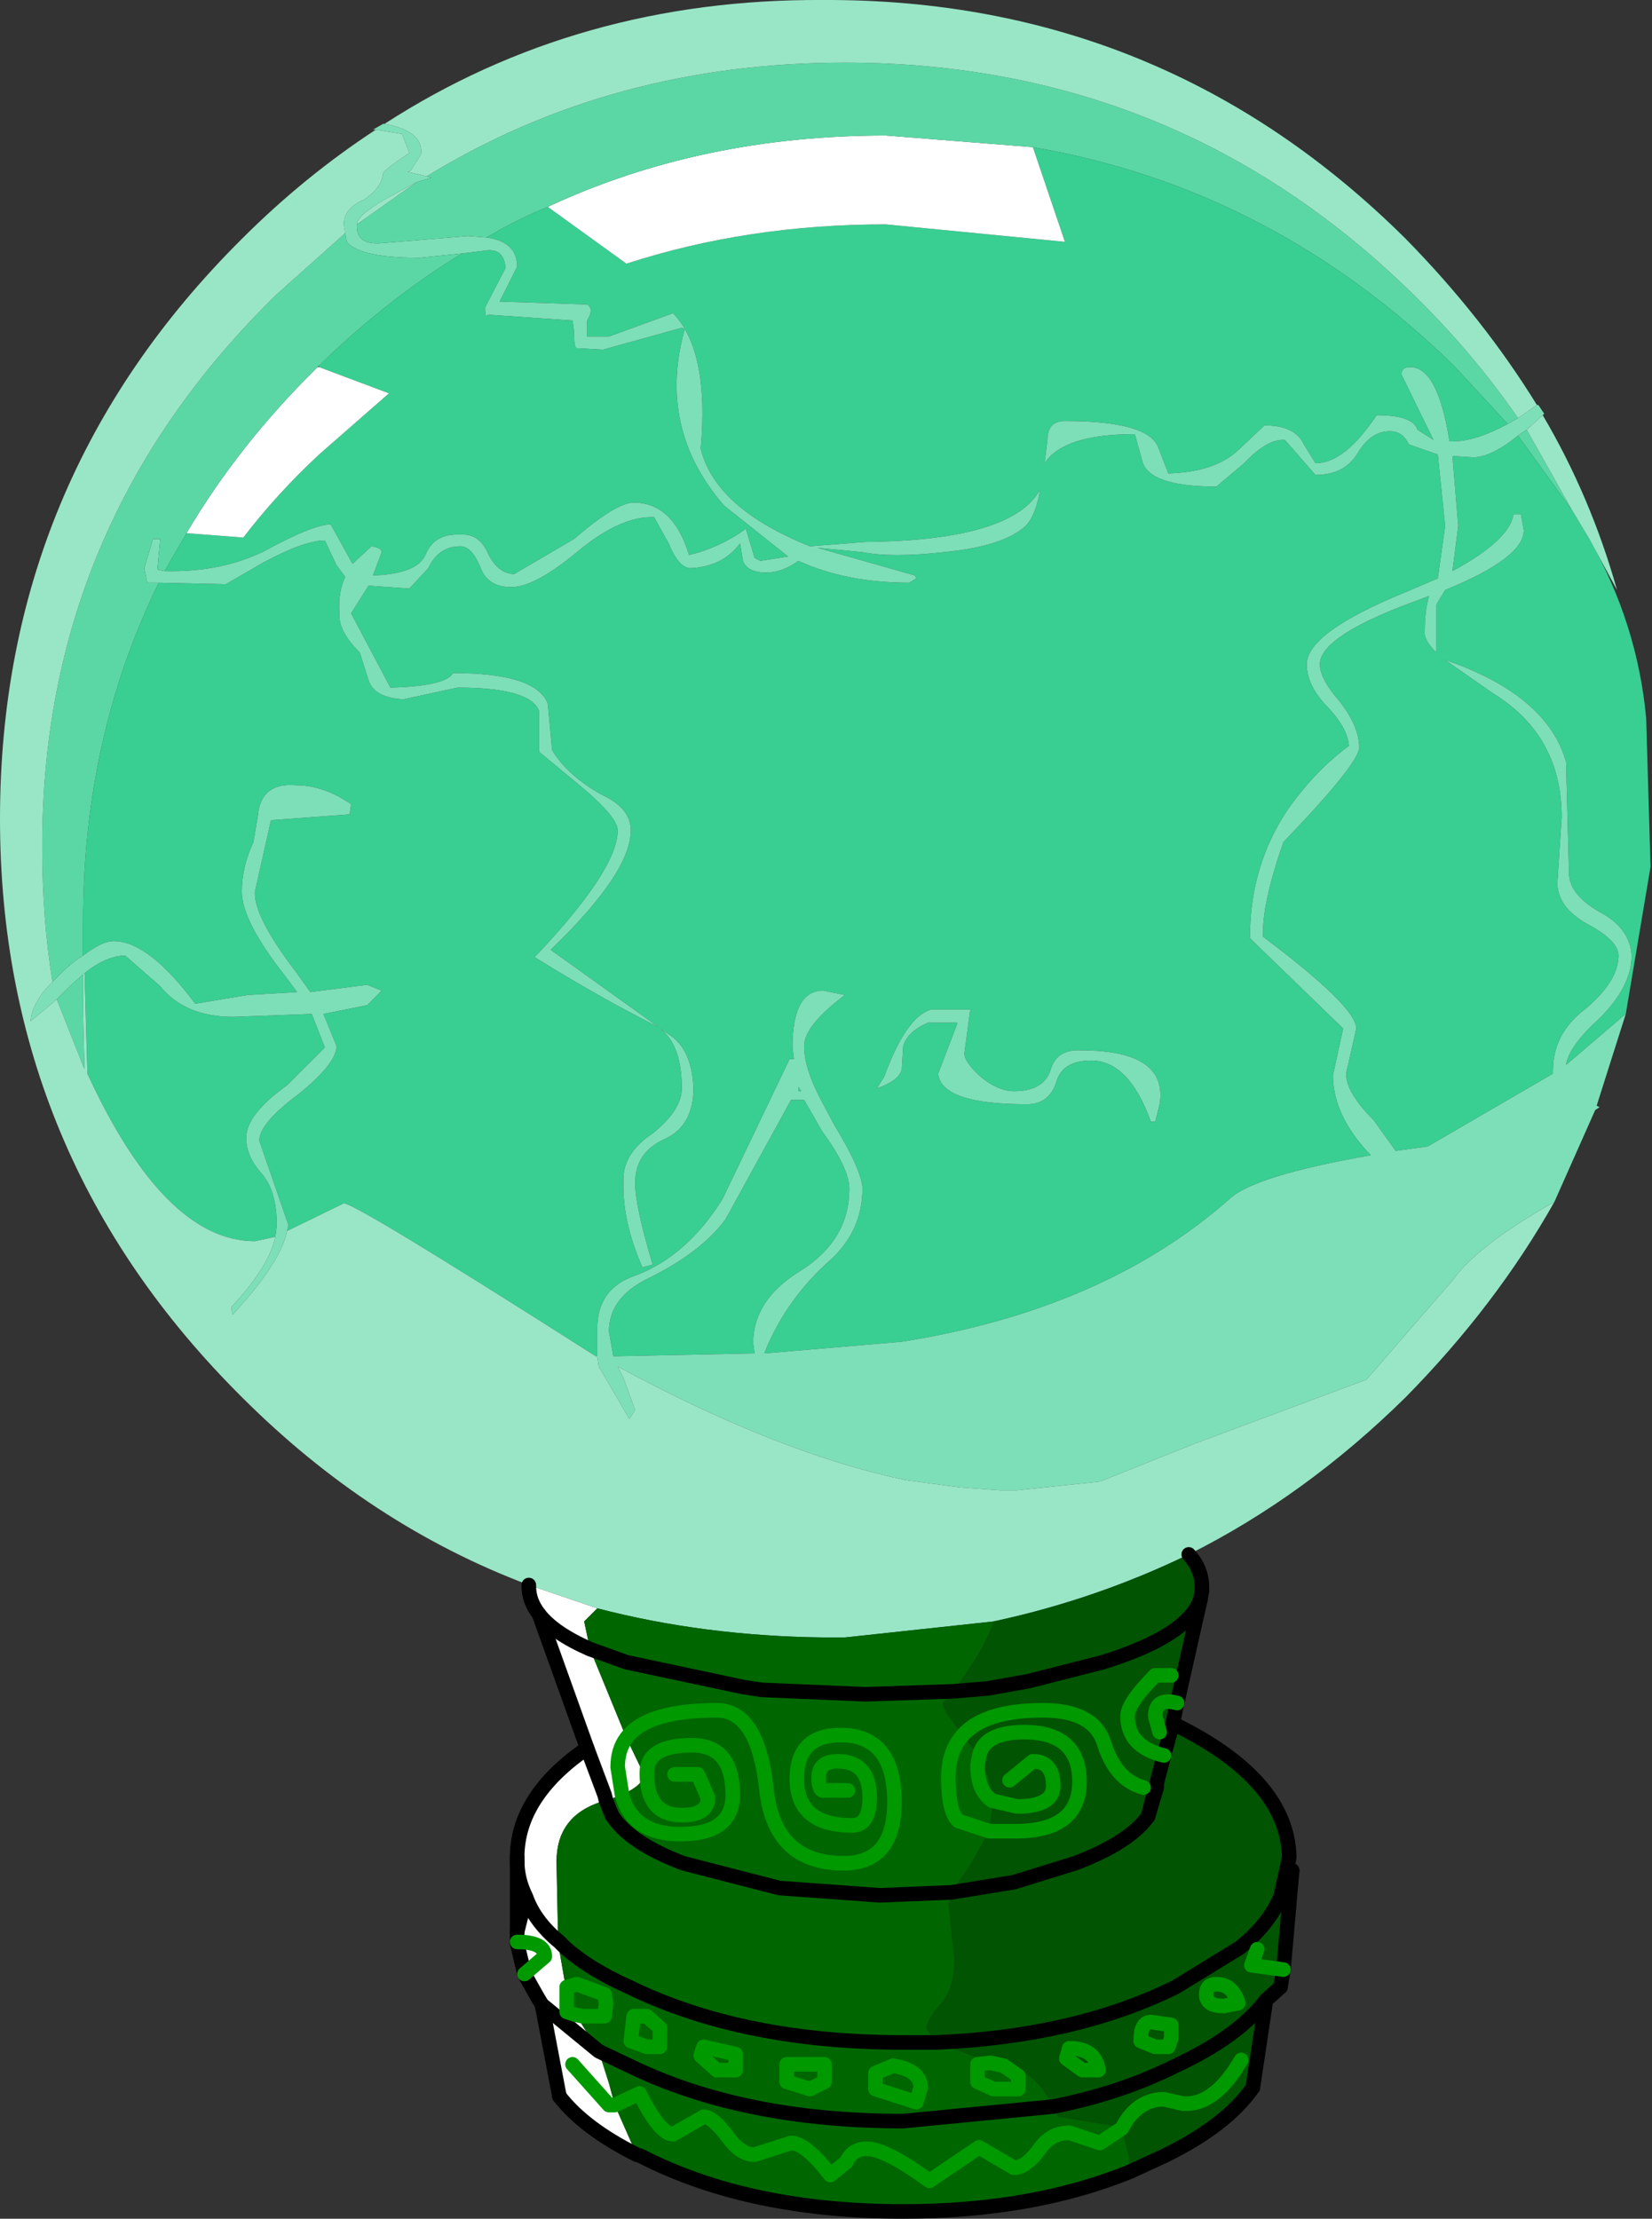 <?xml version="1.0" encoding="UTF-8" standalone="no"?>
<svg xmlns:xlink="http://www.w3.org/1999/xlink" height="76.15px" width="56.7px" xmlns="http://www.w3.org/2000/svg">
  <rect width="100%" height="100%" fill="#333333" stroke="none"/>
  <g transform="matrix(1.0, 0.0, 0.0, 1.0, 0.0, 0.0)">
    <path d="M18.8 7.1 L21.5 9.05 Q25.65 7.7 30.4 7.7 L36.55 8.3 35.45 5.05 Q43.65 6.45 49.9 12.55 L51.75 14.55 Q50.65 15.15 49.85 15.15 L49.75 15.15 Q49.35 12.6 48.4 12.6 48.1 12.6 48.1 12.85 L49.2 15.1 48.65 14.75 Q48.5 14.25 47.25 14.25 46.15 15.9 45.15 15.9 L44.75 15.25 Q44.45 14.6 43.4 14.6 L42.55 15.4 Q41.75 16.2 40.1 16.25 L39.75 15.35 Q39.4 14.45 36.55 14.45 35.95 14.45 35.95 15.1 L35.85 15.9 Q36.5 14.9 38.95 14.9 L39.2 15.8 Q39.4 16.7 41.75 16.7 L42.7 15.9 Q43.5 15.05 44.1 15.1 L45.15 16.3 Q46.15 16.3 46.6 15.55 47.05 14.8 47.7 14.8 48.15 14.8 48.35 15.25 L49.35 15.6 49.6 18.05 49.35 19.85 48.3 20.3 Q44.85 21.7 44.85 22.8 44.85 23.55 45.6 24.3 46.25 25.0 46.3 25.6 45.4 26.25 44.6 27.25 42.9 29.35 42.9 32.2 L46.1 35.3 45.75 36.9 Q45.75 38.3 47.05 39.65 43.05 40.35 42.2 41.15 37.9 44.95 30.95 46.05 L26.25 46.45 26.25 46.4 Q27.0 44.55 28.55 43.2 29.6 42.2 29.6 40.8 29.6 40.2 28.6 38.55 L28.15 37.7 Q27.6 36.65 27.6 35.9 27.6 35.2 29.0 34.15 L28.25 34.0 Q27.2 34.0 27.2 35.95 L27.25 36.35 27.1 36.35 24.8 41.15 Q23.55 43.15 21.75 43.8 20.5 44.25 20.5 45.6 L20.5 46.55 20.45 46.55 19.9 46.2 Q12.2 41.3 11.8 41.3 L9.85 42.25 9.9 42.05 8.9 39.15 Q8.9 38.55 10.25 37.55 11.55 36.5 11.55 35.9 L11.1 34.8 12.6 34.5 13.1 34.0 12.6 33.8 10.65 34.05 10.15 33.35 Q8.7 31.45 8.75 30.6 L9.3 28.15 12.0 27.95 12.05 27.6 Q11.1 26.95 10.15 26.95 8.95 26.85 8.85 28.0 L8.7 28.9 Q8.3 29.75 8.3 30.6 8.3 31.6 9.75 33.45 L10.2 34.05 8.5 34.15 6.7 34.45 Q5.1 32.3 3.9 32.3 3.5 32.3 2.85 32.8 L2.85 31.65 Q2.85 25.3 5.45 20.0 L7.75 20.05 9.05 19.3 Q10.45 18.55 11.15 18.55 L11.55 19.4 11.85 19.8 Q11.6 20.3 11.65 21.05 11.6 21.65 12.35 22.4 L12.65 23.35 Q12.85 23.95 13.85 24.0 L15.7 23.6 Q18.2 23.6 18.5 24.4 L18.5 25.8 19.95 27.0 Q21.2 28.05 21.2 28.5 21.2 29.85 18.35 32.85 20.6 34.25 22.6 35.25 L18.9 32.6 Q21.65 29.95 21.65 28.5 21.65 27.75 20.7 27.3 19.5 26.65 18.95 25.75 L18.8 24.15 Q18.4 23.1 15.55 23.1 15.3 23.55 13.4 23.6 L12.05 21.05 12.65 20.1 14.05 20.2 14.7 19.5 Q15.05 18.75 15.8 18.75 16.2 18.75 16.5 19.5 16.75 20.15 17.55 20.15 18.35 20.15 19.8 18.95 21.3 17.7 22.45 17.75 L22.95 18.65 Q23.3 19.5 23.7 19.5 24.8 19.45 25.4 18.65 L25.5 19.25 Q25.65 19.65 26.3 19.65 26.85 19.65 27.4 19.25 29.05 20.0 31.2 20.0 L31.45 19.85 31.4 19.75 28.05 18.8 29.6 18.95 Q30.6 19.15 32.4 18.95 34.45 18.75 35.2 18.05 35.55 17.7 35.7 16.8 34.75 18.55 29.7 18.6 L27.8 18.75 Q24.55 17.45 24.05 15.4 24.35 12.05 23.1 10.75 L20.9 11.55 20.15 11.55 20.15 11.0 Q20.4 10.6 20.15 10.45 L17.15 10.35 17.75 9.15 Q17.75 8.3 16.7 8.15 17.7 7.55 18.8 7.1 M52.1 14.95 L53.95 17.5 54.55 18.5 Q56.2 21.4 56.5 24.65 L56.65 29.75 55.8 34.8 53.75 36.55 Q53.85 35.9 54.9 34.95 56.0 33.85 56.0 32.8 55.95 31.85 54.9 31.3 53.85 30.7 53.85 29.95 L53.75 26.15 Q53.1 23.85 49.6 22.65 L51.25 23.8 Q53.6 25.25 53.6 28.05 L53.45 30.35 Q53.5 31.2 54.55 31.75 55.55 32.3 55.55 32.8 55.55 33.65 54.45 34.6 53.3 35.45 53.3 36.75 L53.3 36.85 49.0 39.35 47.9 39.5 47.15 38.45 Q46.2 37.5 46.2 36.85 L46.55 35.3 Q46.55 34.55 43.35 32.15 43.3 31.05 44.05 28.9 46.65 26.2 46.65 25.65 46.65 24.95 46.0 24.1 45.3 23.3 45.3 22.8 45.3 21.8 48.8 20.55 L49.05 20.45 Q48.9 20.95 48.9 21.65 48.85 21.95 49.3 22.4 L49.3 20.75 49.6 20.25 Q52.3 19.15 52.3 18.2 L52.2 17.65 51.95 17.65 Q51.8 18.55 49.85 19.6 L50.05 18.05 49.85 15.65 50.6 15.7 Q51.25 15.65 52.1 14.95 M15.85 8.7 L16.65 8.6 Q17.3 8.5 17.35 9.2 L16.65 10.55 Q16.65 10.95 16.75 10.8 L19.65 11.0 19.7 11.35 Q19.7 11.95 19.8 11.95 L20.7 12.0 23.4 11.25 23.5 11.3 Q22.55 14.7 24.85 17.35 L27.05 19.1 26.1 19.25 25.9 19.15 25.6 18.15 Q24.7 18.8 23.65 19.05 23.1 17.25 21.75 17.25 21.15 17.25 19.7 18.5 L17.65 19.7 Q17.1 19.7 16.75 19.0 16.45 18.3 15.8 18.35 14.9 18.3 14.6 19.05 14.3 19.7 12.8 19.75 L13.1 18.95 Q13.1 18.8 12.75 18.75 L12.1 19.35 11.85 18.9 11.35 18.0 Q10.75 18.0 9.1 18.9 7.6 19.65 5.65 19.6 L6.4 18.3 8.35 18.45 Q9.5 16.95 10.95 15.6 L13.35 13.5 10.95 12.6 10.95 12.55 Q13.25 10.3 15.85 8.7 M20.9 45.7 Q20.9 44.55 22.2 43.9 24.05 43.0 24.9 41.85 L27.15 37.75 27.6 37.75 28.2 38.8 Q29.15 40.1 29.15 40.8 29.15 42.55 27.5 43.6 25.85 44.6 25.85 46.1 L25.9 46.45 21.05 46.55 20.9 45.7 M31.0 35.9 Q31.15 35.4 31.85 35.1 L32.85 35.1 32.85 35.15 32.2 36.85 Q32.3 37.9 35.25 37.9 36.0 37.9 36.25 37.15 36.45 36.4 37.45 36.4 38.75 36.4 39.5 38.5 L39.65 38.5 39.8 37.9 Q40.1 36.05 37.1 36.05 36.25 36.0 36.05 36.75 35.8 37.45 34.8 37.45 34.25 37.45 33.65 36.95 33.1 36.45 33.1 36.15 L33.3 34.65 31.95 34.65 Q31.1 34.9 30.35 36.95 L30.1 37.35 Q30.85 37.1 30.95 36.7 L31.0 35.9 M22.95 35.5 L22.65 35.3 Q23.4 35.85 23.4 37.35 23.4 38.1 22.4 38.9 21.35 39.6 21.4 40.55 21.35 41.9 22.05 43.5 L22.4 43.4 Q21.8 41.4 21.8 40.6 21.8 39.55 22.8 39.1 23.8 38.65 23.8 37.35 23.75 36.0 22.95 35.5 M27.4 37.45 L27.4 37.3 27.5 37.45 27.4 37.45 M2.9 33.4 Q3.65 32.8 4.3 32.8 L5.5 33.85 Q6.35 34.9 8.0 34.9 L10.7 34.8 11.15 35.95 9.85 37.25 Q8.45 38.25 8.45 39.05 8.45 39.7 9.0 40.3 9.5 40.9 9.5 42.05 L9.45 42.45 8.75 42.6 Q5.65 42.6 3.0 36.85 L2.9 33.4" fill="#39ce92" fill-rule="evenodd" stroke="none"/>
    <path d="M35.45 5.05 L36.55 8.3 30.4 7.7 Q25.65 7.7 21.5 9.05 L18.8 7.1 Q24.05 4.65 30.4 4.65 L35.45 5.05 M10.95 12.6 L13.35 13.5 10.95 15.6 Q9.5 16.95 8.35 18.45 L6.4 18.3 Q8.2 15.25 10.9 12.6 L10.95 12.6 M21.85 73.95 Q20.05 73.05 19.2 71.95 L18.6 68.8 18.45 68.55 18.0 67.75 17.75 66.7 17.75 66.65 17.75 66.45 17.75 66.3 18.05 65.1 Q17.75 64.5 17.75 63.85 L17.75 63.75 Q17.75 61.65 20.15 60.0 L18.5 55.4 Q18.15 54.95 18.15 54.45 L18.15 54.4 20.5 55.2 20.05 55.65 20.25 56.6 21.5 59.65 Q21.2 60.05 21.2 60.65 L21.35 61.6 21.2 60.65 Q21.2 60.05 21.5 59.65 L22.1 60.9 Q22.1 61.25 21.35 61.6 L20.8 61.8 20.6 61.85 Q19.1 62.35 19.1 63.9 L19.15 66.3 19.2 66.65 19.2 66.95 19.45 68.4 19.45 69.05 19.75 69.15 19.95 69.45 20.55 70.4 20.9 71.5 21.1 72.25 21.85 73.95 M18.5 55.4 Q19.0 56.05 20.25 56.6 19.0 56.05 18.5 55.4 M20.8 61.8 L20.75 61.6 20.15 60.0 20.75 61.6 20.8 61.8 M18.6 68.8 L20.55 70.4 18.6 68.8 M18.05 65.1 Q18.35 65.95 19.2 66.65 18.35 65.95 18.05 65.1 M17.75 66.65 Q18.7 66.65 18.7 67.15 L18.0 67.75 18.7 67.15 Q18.7 66.65 17.75 66.65 M19.75 69.15 L19.45 69.05 19.45 68.4 19.75 69.15 M19.65 70.85 L20.9 72.25 21.1 72.25 20.9 72.25 19.65 70.85" fill="#ffffff" fill-rule="evenodd" stroke="none"/>
    <path d="M16.7 8.15 Q17.75 8.3 17.75 9.15 L17.15 10.35 20.15 10.45 Q20.4 10.6 20.15 11.0 L20.15 11.55 20.9 11.55 23.1 10.75 Q24.35 12.05 24.05 15.4 24.55 17.45 27.8 18.75 L29.7 18.6 Q34.75 18.55 35.7 16.8 35.55 17.7 35.2 18.05 34.45 18.75 32.4 18.95 30.6 19.15 29.6 18.95 L28.05 18.8 31.4 19.75 31.45 19.85 31.2 20.0 Q29.05 20.0 27.4 19.25 26.85 19.65 26.3 19.65 25.65 19.65 25.5 19.25 L25.4 18.65 Q24.8 19.45 23.7 19.5 23.3 19.5 22.95 18.65 L22.45 17.75 Q21.3 17.7 19.8 18.95 18.35 20.15 17.55 20.15 16.75 20.15 16.5 19.5 16.2 18.75 15.8 18.75 15.05 18.75 14.7 19.5 L14.05 20.2 12.65 20.1 12.05 21.05 13.4 23.6 Q15.3 23.55 15.55 23.1 18.4 23.1 18.8 24.15 L18.95 25.75 Q19.5 26.65 20.7 27.3 21.65 27.75 21.65 28.5 21.65 29.95 18.9 32.6 L22.6 35.25 Q20.6 34.25 18.35 32.85 21.2 29.85 21.2 28.5 21.2 28.05 19.95 27.0 L18.5 25.8 18.5 24.4 Q18.2 23.6 15.7 23.6 L13.85 24.0 Q12.85 23.95 12.65 23.35 L12.35 22.4 Q11.6 21.65 11.65 21.05 11.6 20.3 11.85 19.8 L11.55 19.4 11.15 18.55 Q10.45 18.55 9.05 19.3 L7.75 20.05 5.45 20.0 5.05 20.0 4.95 19.5 5.25 18.5 5.5 18.5 5.4 19.55 5.65 19.6 Q7.6 19.65 9.1 18.9 10.75 18.0 11.35 18.0 L11.85 18.9 12.1 19.35 12.75 18.75 Q13.1 18.8 13.1 18.95 L12.8 19.75 Q14.3 19.7 14.6 19.05 14.9 18.3 15.8 18.35 16.45 18.3 16.75 19.0 17.1 19.7 17.65 19.7 L19.7 18.5 Q21.15 17.25 21.75 17.25 23.1 17.25 23.65 19.05 24.7 18.8 25.6 18.15 L25.9 19.15 26.1 19.25 27.05 19.1 24.85 17.35 Q22.55 14.7 23.5 11.3 L23.4 11.25 20.7 12.0 19.8 11.95 Q19.7 11.95 19.7 11.35 L19.65 11.0 16.75 10.8 Q16.65 10.95 16.65 10.55 L17.35 9.2 Q17.3 8.5 16.65 8.6 L15.85 8.7 14.4 8.85 Q12.35 8.85 11.9 8.3 L11.85 8.0 11.8 7.7 Q11.8 7.15 12.5 6.85 13.1 6.45 13.15 5.95 13.15 5.85 14.05 5.25 L13.8 4.6 12.9 4.45 12.8 4.45 13.15 4.25 13.2 4.25 Q14.55 4.5 14.45 5.3 L14.1 5.85 14.0 5.9 14.65 6.05 14.8 6.1 14.3 6.25 13.2 6.85 Q12.25 7.4 12.25 7.7 12.2 8.4 13.05 8.35 L16.05 8.1 16.7 8.15 M2.85 32.8 Q3.5 32.3 3.9 32.3 5.1 32.3 6.7 34.45 L8.5 34.15 10.2 34.05 9.75 33.45 Q8.3 31.6 8.3 30.6 8.3 29.75 8.7 28.9 L8.85 28.0 Q8.95 26.85 10.15 26.95 11.1 26.95 12.05 27.6 L12.0 27.95 9.3 28.15 8.75 30.6 Q8.7 31.45 10.15 33.35 L10.65 34.05 12.6 33.8 13.1 34.0 12.6 34.5 11.1 34.8 11.55 35.9 Q11.55 36.5 10.25 37.55 8.9 38.55 8.9 39.15 L9.9 42.05 9.85 42.25 Q9.65 43.3 8.05 45.05 7.95 45.25 7.95 44.85 9.25 43.45 9.45 42.45 L9.5 42.05 Q9.5 40.9 9.0 40.3 8.45 39.7 8.45 39.05 8.45 38.25 9.85 37.25 L11.15 35.95 10.7 34.8 8.0 34.9 Q6.35 34.9 5.5 33.85 L4.3 32.8 Q3.65 32.8 2.9 33.4 L2.85 33.45 2.5 33.75 1.95 34.3 1.05 35.05 Q1.1 34.4 1.8 33.7 L2.1 33.4 Q2.5 33.0 2.85 32.8 M20.45 46.55 L20.5 46.55 20.5 45.6 Q20.5 44.25 21.75 43.8 23.55 43.15 24.8 41.15 L27.1 36.35 27.25 36.35 27.2 35.95 Q27.2 34.0 28.25 34.0 L29.0 34.15 Q27.6 35.2 27.6 35.9 27.6 36.65 28.15 37.7 L28.6 38.55 Q29.6 40.2 29.6 40.8 29.6 42.2 28.55 43.2 27.0 44.55 26.25 46.4 L26.25 46.45 30.95 46.05 Q37.9 44.95 42.2 41.15 43.05 40.35 47.05 39.65 45.75 38.3 45.75 36.9 L46.1 35.3 42.9 32.2 Q42.9 29.35 44.6 27.25 45.4 26.25 46.3 25.6 46.25 25.0 45.6 24.3 44.85 23.55 44.85 22.8 44.85 21.7 48.3 20.3 L49.35 19.85 49.6 18.05 49.35 15.6 48.35 15.25 Q48.15 14.8 47.7 14.8 47.05 14.8 46.6 15.55 46.15 16.3 45.15 16.3 L44.1 15.1 Q43.5 15.05 42.7 15.9 L41.75 16.7 Q39.4 16.7 39.2 15.8 L38.95 14.9 Q36.5 14.9 35.85 15.9 L35.95 15.1 Q35.95 14.45 36.55 14.45 39.4 14.45 39.75 15.35 L40.1 16.25 Q41.75 16.2 42.55 15.4 L43.4 14.6 Q44.45 14.6 44.75 15.25 L45.15 15.9 Q46.15 15.9 47.25 14.25 48.5 14.25 48.65 14.75 L49.2 15.1 48.1 12.85 Q48.1 12.6 48.4 12.6 49.35 12.6 49.75 15.15 L49.85 15.15 Q50.65 15.15 51.75 14.55 L52.1 14.35 52.75 13.9 52.8 13.9 53.0 14.2 52.95 14.25 52.4 14.75 52.1 14.95 Q51.25 15.65 50.6 15.7 L49.85 15.65 50.05 18.05 49.85 19.6 Q51.8 18.55 51.95 17.65 L52.2 17.65 52.3 18.2 Q52.3 19.15 49.6 20.25 L49.3 20.75 49.3 22.4 Q48.85 21.95 48.9 21.65 48.9 20.95 49.05 20.45 L48.8 20.55 Q45.3 21.8 45.3 22.8 45.3 23.3 46.0 24.1 46.65 24.95 46.65 25.65 46.65 26.2 44.05 28.9 43.3 31.05 43.35 32.15 46.55 34.55 46.55 35.3 L46.2 36.85 Q46.2 37.5 47.15 38.45 L47.9 39.5 49.0 39.35 53.3 36.85 53.3 36.75 Q53.3 35.45 54.45 34.6 55.55 33.65 55.55 32.8 55.55 32.3 54.55 31.75 53.5 31.2 53.45 30.35 L53.6 28.05 Q53.6 25.25 51.25 23.8 L49.6 22.65 Q53.1 23.85 53.75 26.15 L53.85 29.95 Q53.85 30.7 54.9 31.3 55.95 31.85 56.0 32.8 56.0 33.85 54.9 34.95 53.85 35.9 53.75 36.55 L55.8 34.8 54.8 37.95 54.9 38.0 54.75 38.1 53.35 41.25 Q50.7 42.75 49.85 43.95 L46.9 47.35 41.0 49.55 37.75 50.85 34.9 51.15 34.35 51.15 32.95 51.05 31.1 50.8 Q26.75 49.9 21.2 46.9 L21.4 47.3 21.8 48.4 21.6 48.7 20.55 46.9 20.5 46.55 20.45 46.55 M22.95 35.5 Q23.75 36.0 23.8 37.35 23.8 38.65 22.8 39.1 21.8 39.55 21.8 40.6 21.8 41.4 22.4 43.4 L22.05 43.5 Q21.35 41.9 21.4 40.55 21.35 39.6 22.4 38.9 23.4 38.1 23.4 37.35 23.4 35.85 22.65 35.3 L22.95 35.5 M31.0 35.9 L30.95 36.7 Q30.85 37.1 30.1 37.35 L30.35 36.95 Q31.1 34.9 31.95 34.65 L33.3 34.65 33.1 36.15 Q33.1 36.45 33.65 36.95 34.25 37.45 34.8 37.45 35.8 37.45 36.05 36.75 36.25 36.0 37.1 36.05 40.1 36.05 39.8 37.9 L39.65 38.5 39.5 38.5 Q38.75 36.4 37.45 36.4 36.45 36.4 36.25 37.15 36.0 37.9 35.25 37.9 32.3 37.9 32.2 36.85 L32.85 35.15 32.85 35.1 31.85 35.1 Q31.15 35.4 31.0 35.9 M20.9 45.7 L21.05 46.55 25.9 46.45 25.85 46.1 Q25.85 44.6 27.5 43.6 29.15 42.55 29.15 40.8 29.15 40.1 28.2 38.8 L27.6 37.75 27.15 37.75 24.9 41.85 Q24.05 43.0 22.2 43.9 20.9 44.55 20.9 45.7 M27.4 37.45 L27.5 37.45 27.4 37.3 27.4 37.45" fill="#7ddfb8" fill-rule="evenodd" stroke="none"/>
    <path d="M18.8 7.1 Q17.7 7.55 16.7 8.15 L16.05 8.1 13.05 8.35 Q12.2 8.4 12.25 7.7 L14.3 6.25 14.8 6.1 14.65 6.05 Q21.0 2.15 29.0 2.15 40.4 2.15 48.5 10.1 50.55 12.1 52.1 14.35 L51.75 14.55 49.9 12.55 Q43.65 6.45 35.45 5.05 L30.4 4.65 Q24.05 4.65 18.8 7.1 M5.45 20.0 Q2.85 25.3 2.85 31.65 L2.85 32.8 Q2.5 33.0 2.1 33.4 L1.8 33.7 Q1.45 31.5 1.45 29.15 1.4 18.0 9.5 10.1 L11.85 8.0 11.9 8.3 Q12.35 8.85 14.4 8.85 L15.85 8.7 Q13.25 10.3 10.95 12.55 L10.9 12.6 Q8.2 15.25 6.4 18.3 L5.65 19.6 5.4 19.55 5.5 18.5 5.25 18.5 4.95 19.5 5.05 20.0 5.45 20.0 M52.1 14.95 L52.4 14.75 53.95 17.5 52.1 14.95 M1.95 34.3 L2.5 33.75 2.85 33.45 2.85 34.7 2.9 36.7 1.95 34.3" fill="#5bd7a5" fill-rule="evenodd" stroke="none"/>
    <path d="M9.85 42.25 L11.8 41.3 Q12.2 41.3 19.9 46.2 L20.45 46.55 20.5 46.55 20.55 46.9 21.6 48.7 21.8 48.4 21.4 47.3 21.2 46.9 Q26.75 49.9 31.1 50.8 L32.95 51.05 34.35 51.15 34.9 51.15 37.75 50.85 41.0 49.55 46.9 47.35 49.85 43.95 Q50.7 42.75 53.35 41.25 51.35 44.8 48.25 47.95 44.8 51.35 40.8 53.35 37.6 54.9 34.1 55.65 L29.0 56.2 28.85 56.2 28.45 56.2 28.25 56.2 Q24.15 56.15 20.5 55.2 L18.15 54.4 Q12.7 52.35 8.3 47.95 0.0 39.7 0.0 28.1 0.0 16.45 8.3 8.2 10.45 6.05 12.9 4.45 L13.8 4.6 14.05 5.25 Q13.15 5.85 13.15 5.95 13.1 6.45 12.5 6.85 11.8 7.15 11.8 7.7 L11.85 8.0 9.5 10.1 Q1.4 18.0 1.45 29.15 1.45 31.5 1.8 33.7 1.1 34.4 1.05 35.05 L1.95 34.3 2.9 36.7 2.85 34.7 2.85 33.45 2.9 33.4 3.0 36.85 Q5.65 42.6 8.75 42.6 L9.45 42.45 Q9.25 43.45 7.95 44.85 7.95 45.25 8.05 45.05 9.65 43.3 9.85 42.25 M52.75 13.9 L52.1 14.35 Q50.55 12.1 48.5 10.1 40.4 2.15 29.0 2.15 21.0 2.15 14.65 6.05 L14.0 5.9 14.1 5.85 14.45 5.3 Q14.55 4.5 13.2 4.25 19.85 -0.05 28.25 0.0 39.95 -0.05 48.25 8.2 50.9 10.9 52.75 13.9 M14.3 6.25 L12.25 7.7 Q12.25 7.4 13.2 6.85 L14.3 6.25 M53.95 17.5 L52.4 14.75 52.95 14.25 Q54.6 17.05 55.5 20.25 L54.55 18.5 53.95 17.5" fill="#99e6c7" fill-rule="evenodd" stroke="none"/>
    <path d="M40.8 53.35 Q41.25 53.85 41.25 54.45 L41.25 54.6 41.2 54.9 40.4 58.45 40.25 59.15 40.35 59.2 Q44.2 61.1 44.25 63.75 L43.95 65.1 44.35 64.2 44.05 67.6 43.95 68.2 43.45 68.65 43.0 71.65 Q42.1 72.95 39.95 74.0 L38.75 74.55 38.75 74.05 38.5 73.05 38.45 73.0 36.3 72.65 36.15 72.3 Q35.55 71.15 34.7 70.95 L34.45 70.9 34.0 70.8 32.15 70.1 31.8 69.65 Q31.8 69.3 32.3 68.75 32.75 68.25 32.75 67.25 L32.55 65.35 32.65 64.95 33.3 64.0 33.95 62.85 34.05 62.05 34.05 61.8 Q34.0 61.0 33.6 60.3 L33.2 59.75 33.05 59.55 Q32.35 58.7 32.35 58.45 L32.7 58.05 33.9 57.95 35.3 57.7 37.85 57.05 Q40.75 56.15 41.2 54.9 40.75 56.15 37.85 57.05 L35.3 57.7 33.9 57.95 32.7 58.05 Q33.8 56.6 34.1 55.65 37.6 54.9 40.8 53.35 M39.25 61.35 Q38.3 61.1 37.9 59.85 37.55 58.7 35.8 58.7 33.8 58.7 33.05 59.55 33.8 58.7 35.8 58.7 37.55 58.7 37.9 59.85 38.3 61.1 39.25 61.35 M33.95 62.85 L34.85 62.85 Q37.05 62.85 37.05 61.15 37.05 59.45 35.15 59.45 33.75 59.45 33.6 60.3 33.75 59.45 35.15 59.45 37.05 59.45 37.05 61.15 37.05 62.85 34.85 62.85 L33.95 62.85 M39.4 62.35 Q38.75 63.25 36.9 63.95 L34.8 64.6 32.65 64.95 34.8 64.6 36.9 63.95 Q38.75 63.25 39.4 62.35 L39.7 61.35 39.7 61.2 39.4 62.35 M39.95 60.25 L39.7 61.2 39.95 60.25 Q38.7 59.95 38.7 58.9 38.7 58.45 39.65 57.5 L40.2 57.5 39.65 57.5 Q38.7 58.45 38.7 58.9 38.7 59.95 39.95 60.25 L40.25 59.15 39.95 60.25 M39.8 59.45 L39.65 58.9 Q39.65 58.25 40.4 58.45 39.65 58.25 39.65 58.9 L39.8 59.45 M34.65 61.1 L35.45 60.45 Q36.15 60.45 36.15 61.3 36.15 62.0 34.9 62.0 L34.05 61.8 34.9 62.0 Q36.15 62.0 36.15 61.3 36.15 60.45 35.45 60.45 L34.65 61.1 M43.95 65.1 Q43.55 66.05 42.55 66.85 L40.35 68.2 Q36.9 69.9 32.15 70.1 36.9 69.9 40.35 68.2 L42.55 66.85 Q43.55 66.05 43.95 65.1 M36.6 70.65 L36.7 70.3 Q37.6 70.3 37.7 71.05 L37.15 71.05 36.6 70.65 37.15 71.05 37.7 71.05 Q37.6 70.3 36.7 70.3 L36.6 70.65 M43.45 68.65 Q42.5 69.9 40.35 70.9 38.45 71.85 36.15 72.3 38.45 71.85 40.35 70.9 42.5 69.9 43.45 68.65 M42.6 70.7 Q41.7 72.25 40.65 72.2 L40.6 72.2 39.95 72.05 Q39.15 72.05 38.65 72.8 L38.5 73.05 38.65 72.8 Q39.15 72.05 39.95 72.05 L40.6 72.2 40.65 72.2 Q41.7 72.25 42.6 70.7 M42.5 68.75 L42.0 68.85 Q41.4 68.85 41.4 68.45 41.4 68.1 41.75 68.1 42.3 68.1 42.5 68.75 42.3 68.1 41.75 68.1 41.4 68.1 41.4 68.45 41.4 68.85 42.0 68.85 L42.5 68.75 M40.2 69.95 L40.1 70.25 39.65 70.25 39.15 70.05 Q39.15 69.4 39.5 69.4 L40.2 69.5 40.2 69.95 40.2 69.5 39.5 69.4 Q39.15 69.4 39.15 70.05 L39.65 70.25 40.1 70.25 40.2 69.95 M44.05 67.6 L42.95 67.45 43.15 66.9 42.95 67.45 44.05 67.6" fill="#015401" fill-rule="evenodd" stroke="none"/>
    <path d="M38.75 74.55 Q35.4 75.9 31.0 75.9 25.7 75.9 22.0 74.0 L21.85 73.95 21.1 72.25 20.9 71.5 20.55 70.4 21.6 70.9 Q25.5 72.8 31.0 72.8 L36.15 72.3 31.0 72.8 Q25.5 72.8 21.6 70.9 L20.55 70.4 19.95 69.45 19.75 69.15 20.0 69.2 20.75 69.2 20.8 68.75 20.75 68.45 19.8 68.1 19.45 68.2 19.45 68.4 19.45 68.2 19.8 68.1 20.75 68.45 20.8 68.75 20.75 69.2 20.0 69.2 19.75 69.15 19.45 68.4 19.2 66.95 19.4 66.85 19.2 66.65 19.15 66.3 19.1 63.9 Q19.1 62.35 20.6 61.85 L20.8 61.8 21.0 62.3 20.8 61.8 21.35 61.6 Q22.1 61.25 22.1 60.9 L21.5 59.65 20.25 56.6 21.5 57.05 25.5 57.9 26.15 58.0 29.7 58.15 32.7 58.05 29.7 58.15 26.15 58.0 25.5 57.9 21.5 57.05 20.25 56.6 20.05 55.65 20.5 55.2 Q24.15 56.15 28.25 56.2 L28.45 56.2 28.85 56.2 29.0 56.2 34.1 55.65 Q33.8 56.6 32.7 58.05 L32.35 58.45 Q32.35 58.7 33.05 59.55 L33.2 59.75 33.6 60.3 33.55 60.6 Q33.55 61.45 34.05 61.8 33.55 61.45 33.55 60.6 L33.6 60.3 Q34.0 61.0 34.05 61.8 L34.05 62.05 33.95 62.85 33.3 64.0 32.65 64.95 32.55 65.35 32.75 67.25 Q32.75 68.25 32.3 68.75 31.8 69.3 31.8 69.65 L32.15 70.1 31.0 70.1 Q25.5 70.1 21.6 68.2 20.25 67.6 19.4 66.85 20.25 67.6 21.6 68.2 25.5 70.1 31.0 70.1 L32.15 70.1 34.0 70.8 34.45 70.9 34.7 70.95 Q35.55 71.15 36.15 72.3 L36.3 72.65 38.45 73.0 38.5 73.05 38.75 74.05 38.75 74.55 M29.1 61.45 L28.3 61.45 Q28.1 61.5 28.1 61.0 28.1 60.45 28.75 60.45 29.85 60.45 29.85 61.7 29.85 62.65 29.25 62.65 27.35 62.65 27.35 61.05 27.35 59.55 28.85 59.55 30.7 59.55 30.7 61.85 30.7 63.95 28.95 63.95 26.55 63.95 26.3 61.35 26.0 58.7 24.6 58.7 22.2 58.7 21.5 59.65 22.2 58.7 24.6 58.7 26.0 58.7 26.3 61.35 26.55 63.95 28.95 63.95 30.7 63.95 30.7 61.85 30.7 59.55 28.85 59.55 27.35 59.55 27.35 61.05 27.35 62.65 29.25 62.65 29.85 62.65 29.85 61.7 29.85 60.45 28.75 60.45 28.1 60.45 28.1 61.0 28.1 61.5 28.3 61.45 L29.1 61.45 M33.95 62.85 L32.9 62.5 Q32.55 62.2 32.55 61.0 32.55 60.1 33.05 59.55 32.55 60.1 32.55 61.0 32.55 62.2 32.9 62.5 L33.95 62.85 M21.0 62.3 Q21.6 63.25 23.45 63.95 L26.75 64.8 30.2 65.05 32.65 64.95 30.2 65.05 26.75 64.8 23.45 63.95 Q21.6 63.25 21.0 62.3 M34.0 70.8 L33.55 70.85 33.55 71.45 34.1 71.7 34.95 71.7 34.95 71.25 34.45 70.9 34.95 71.25 34.95 71.7 34.1 71.7 33.55 71.45 33.55 70.85 34.0 70.8 M38.5 73.05 L37.75 73.55 36.7 73.2 Q36.05 73.2 35.65 73.8 35.2 74.4 34.8 74.4 L33.6 73.7 31.9 74.85 Q30.4 73.75 29.75 73.75 29.25 73.75 29.05 74.2 L28.5 74.65 Q27.65 73.55 27.15 73.55 L25.9 73.95 Q25.4 73.95 24.95 73.3 24.45 72.65 24.15 72.65 L23.1 73.25 Q22.65 73.25 21.95 71.85 L21.1 72.25 21.95 71.85 Q22.65 73.25 23.1 73.25 L24.15 72.65 Q24.45 72.65 24.95 73.3 25.4 73.95 25.9 73.95 L27.15 73.55 Q27.65 73.55 28.5 74.65 L29.05 74.2 Q29.25 73.75 29.75 73.75 30.4 73.75 31.9 74.85 L33.6 73.7 34.8 74.4 Q35.2 74.4 35.65 73.8 36.05 73.2 36.7 73.2 L37.75 73.55 38.5 73.05 M23.15 60.9 L23.95 60.9 24.3 61.7 Q24.3 62.3 23.4 62.3 22.2 62.3 22.2 60.85 22.2 59.9 23.75 59.9 25.15 59.9 25.15 61.6 25.15 62.95 23.35 62.95 21.7 62.95 21.35 61.6 21.7 62.95 23.35 62.95 25.15 62.95 25.15 61.6 25.15 59.9 23.75 59.9 22.2 59.9 22.2 60.85 22.2 62.3 23.4 62.3 24.3 62.3 24.3 61.7 L23.95 60.9 23.15 60.9 M21.75 69.2 L22.2 69.2 22.65 69.6 22.65 70.25 22.2 70.25 21.65 70.05 21.75 69.2 21.65 70.05 22.2 70.25 22.65 70.25 22.65 69.6 22.2 69.2 21.75 69.2 M31.6 71.65 L31.45 72.15 30.05 71.7 30.05 71.15 30.65 70.9 Q31.6 71.05 31.6 71.65 31.6 71.05 30.65 70.9 L30.05 71.15 30.05 71.7 31.45 72.15 31.6 71.65 M27.0 71.45 L27.0 70.85 28.3 70.85 28.3 71.45 27.8 71.7 27.0 71.45 27.8 71.7 28.3 71.45 28.3 70.85 27.0 70.85 27.0 71.45 M24.05 70.55 L24.15 70.25 25.25 70.5 25.25 71.05 24.6 71.05 24.05 70.55 24.6 71.05 25.25 71.05 25.25 70.5 24.15 70.25 24.05 70.55" fill="#006600" fill-rule="evenodd" stroke="none"/>
    <path d="M19.2 66.65 L19.4 66.85 19.2 66.95 19.2 66.65" fill="#666666" fill-rule="evenodd" stroke="none"/>
    <path d="M40.8 53.35 Q41.25 53.85 41.25 54.45 L41.25 54.6 M40.25 59.15 L40.35 59.2 Q44.2 61.1 44.25 63.75 L43.95 65.1 44.35 64.2 M43.95 68.2 L43.45 68.65 M43.0 71.65 Q42.1 72.95 39.95 74.0 L38.75 74.55 Q35.4 75.9 31.0 75.9 25.7 75.9 22.0 74.0 L21.85 73.95 Q20.05 73.05 19.2 71.95 M18.6 68.8 L18.45 68.55 18.0 67.75 17.75 66.7 M17.75 63.75 Q17.75 61.65 20.15 60.0 M18.5 55.4 Q18.15 54.95 18.15 54.45 L18.15 54.4 M41.2 54.9 Q40.75 56.15 37.85 57.05 L35.3 57.7 33.9 57.95 32.7 58.05 29.7 58.15 26.15 58.0 25.5 57.9 21.5 57.05 20.25 56.6 Q19.0 56.05 18.5 55.4 M32.65 64.95 L34.8 64.6 36.9 63.95 Q38.75 63.25 39.4 62.35 M39.7 61.2 L39.7 61.35 39.4 62.35 M32.65 64.95 L30.2 65.05 26.75 64.8 23.45 63.95 Q21.6 63.25 21.0 62.3 M19.2 66.65 L19.4 66.85 Q20.25 67.6 21.6 68.2 25.5 70.1 31.0 70.1 L32.15 70.1 Q36.9 69.9 40.35 68.2 L42.55 66.85 Q43.55 66.05 43.95 65.1 M36.15 72.3 Q38.45 71.85 40.35 70.9 42.5 69.9 43.45 68.65 M36.15 72.3 L31.0 72.8 Q25.5 72.8 21.6 70.9 L20.55 70.4 18.6 68.8 M17.75 66.3 L18.05 65.1 Q17.75 64.5 17.75 63.85 M19.2 66.65 Q18.35 65.95 18.05 65.1" fill="none" stroke="#000000" stroke-linecap="round" stroke-linejoin="round" stroke-width="0.5"/>
    <path d="M41.25 54.6 L41.2 54.9 40.4 58.45 40.25 59.15 M44.35 64.2 L44.05 67.6 43.95 68.2 M43.45 68.65 L43.0 71.65 M19.2 71.95 L18.6 68.8 M17.75 66.7 L17.75 66.65 17.75 66.45 17.75 66.3 17.75 63.85 17.75 63.75 M20.15 60.0 L18.5 55.4 M39.4 62.35 L39.7 61.2 39.95 60.25 40.25 59.15 M21.0 62.3 L20.8 61.8 M20.15 60.0 L20.75 61.6 20.8 61.8" fill="none" stroke="#000000" stroke-linecap="round" stroke-linejoin="round" stroke-width="0.5"/>
    <path d="M33.05 59.55 Q33.8 58.7 35.8 58.7 37.55 58.7 37.9 59.85 38.3 61.1 39.25 61.35 M21.5 59.65 Q22.2 58.7 24.6 58.7 26.0 58.7 26.3 61.35 26.55 63.95 28.95 63.95 30.7 63.95 30.7 61.85 30.7 59.55 28.85 59.55 27.35 59.55 27.35 61.05 27.35 62.65 29.25 62.65 29.85 62.65 29.85 61.7 29.85 60.45 28.75 60.45 28.1 60.45 28.1 61.0 28.1 61.5 28.3 61.45 L29.1 61.45 M34.05 61.8 Q33.55 61.45 33.55 60.6 L33.6 60.3 Q33.75 59.45 35.15 59.45 37.05 59.45 37.05 61.15 37.05 62.85 34.85 62.85 L33.95 62.85 M33.05 59.55 Q32.55 60.1 32.55 61.0 32.55 62.2 32.9 62.5 L33.95 62.85 M39.95 60.25 Q38.7 59.95 38.7 58.9 38.7 58.45 39.65 57.5 L40.2 57.5 M34.05 61.8 L34.9 62.0 Q36.15 62.0 36.15 61.3 36.15 60.45 35.45 60.45 L34.65 61.1 M40.4 58.45 Q39.65 58.25 39.65 58.9 L39.8 59.45 M36.6 70.65 L37.15 71.05 37.7 71.05 Q37.6 70.3 36.7 70.3 L36.6 70.65 M34.0 70.8 L34.45 70.9 34.95 71.25 34.95 71.7 34.1 71.7 33.55 71.45 33.55 70.85 34.0 70.8 M21.1 72.25 L21.95 71.85 Q22.65 73.25 23.1 73.25 L24.15 72.65 Q24.45 72.65 24.95 73.3 25.4 73.95 25.9 73.95 L27.15 73.55 Q27.65 73.55 28.5 74.65 L29.05 74.2 Q29.25 73.75 29.75 73.75 30.4 73.75 31.9 74.85 L33.6 73.7 34.8 74.4 Q35.2 74.4 35.65 73.8 36.05 73.2 36.7 73.2 L37.75 73.55 38.5 73.05 38.65 72.8 Q39.15 72.05 39.95 72.05 L40.6 72.2 40.65 72.2 Q41.7 72.25 42.6 70.7 M40.2 69.95 L40.2 69.5 39.5 69.4 Q39.15 69.4 39.15 70.05 L39.65 70.25 40.1 70.25 40.2 69.95 M42.5 68.75 Q42.3 68.1 41.75 68.1 41.4 68.1 41.4 68.45 41.4 68.85 42.0 68.85 L42.5 68.75 M43.15 66.9 L42.95 67.45 44.05 67.6 M21.35 61.6 Q21.7 62.95 23.35 62.95 25.15 62.95 25.15 61.6 25.15 59.9 23.75 59.9 22.2 59.9 22.2 60.85 22.2 62.3 23.4 62.3 24.3 62.3 24.3 61.7 L23.95 60.9 23.15 60.9 M21.35 61.6 L21.2 60.65 Q21.2 60.05 21.5 59.65 M19.45 68.4 L19.45 68.2 19.8 68.1 20.75 68.45 20.8 68.75 20.75 69.2 20.0 69.2 19.75 69.15 M18.0 67.75 L18.7 67.15 Q18.7 66.65 17.75 66.65 M21.75 69.2 L21.65 70.05 22.2 70.25 22.65 70.25 22.65 69.6 22.2 69.2 21.75 69.2 M19.45 68.4 L19.45 69.05 19.75 69.15 M21.1 72.25 L20.9 72.25 19.65 70.85 M24.05 70.55 L24.6 71.05 25.25 71.05 25.25 70.5 24.15 70.25 24.05 70.55 M27.0 71.45 L27.8 71.7 28.3 71.45 28.3 70.85 27.0 70.85 27.0 71.45 M31.6 71.65 Q31.6 71.05 30.65 70.9 L30.05 71.15 30.05 71.7 31.45 72.15 31.6 71.65" fill="none" stroke="#009900" stroke-linecap="round" stroke-linejoin="round" stroke-width="0.5"/>
  </g>
</svg>
